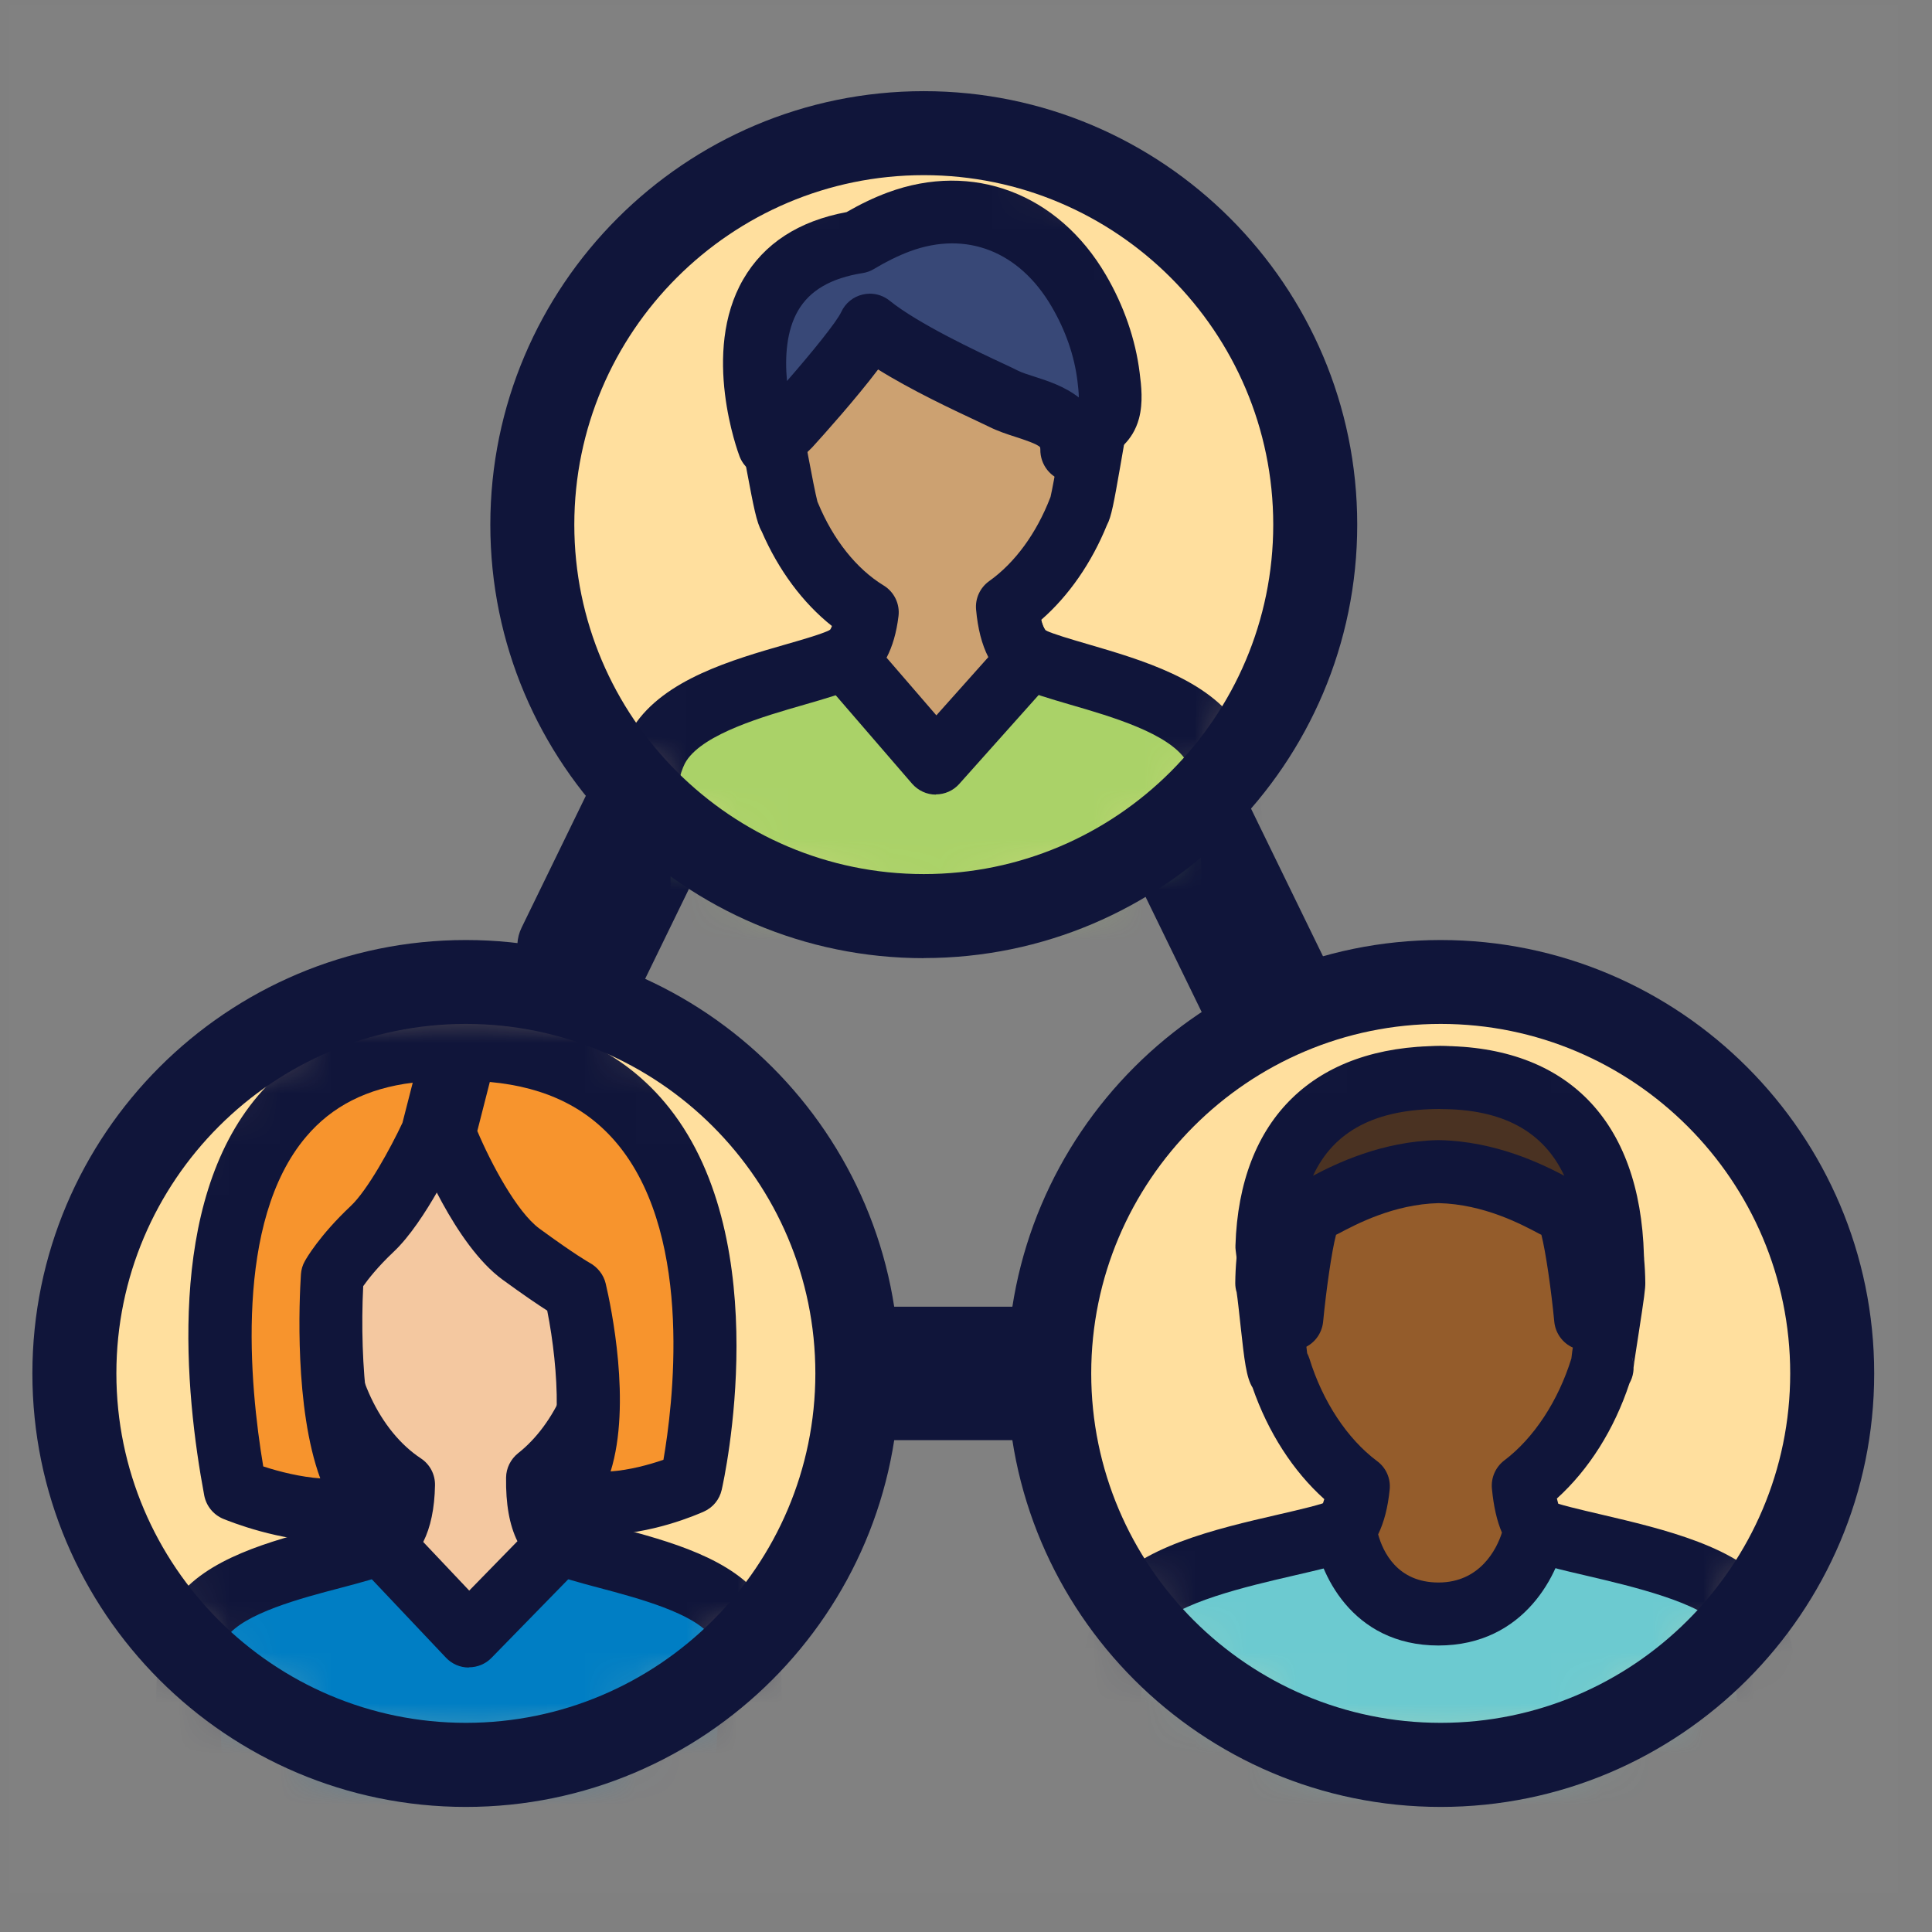 <svg width="38" height="38" viewBox="0 0 38 38" fill="none" xmlns="http://www.w3.org/2000/svg">
<rect x="0" y="0" width="38" height="38" fill="#808080" stroke="none"/>
<g clip-path="url(#clip0_122_437)">
<rect width="37.167" height="37.167" transform="translate(0.167 0.083)" fill="white" fill-opacity="0.01" style="mix-blend-mode:multiply"/>
<g clip-path="url(#clip1_122_437)">
<path d="M13.698 15.294L12.823 14.868L11.003 18.604L11.877 19.03L13.698 15.294Z" fill="#10153A"/>
<path d="M11.876 19.856C11.752 19.856 11.629 19.827 11.515 19.773L10.639 19.348C10.229 19.148 10.059 18.654 10.26 18.244L12.081 14.506C12.281 14.095 12.774 13.926 13.185 14.126L14.061 14.552C14.257 14.647 14.408 14.818 14.48 15.024C14.552 15.231 14.538 15.458 14.441 15.656L12.62 19.394C12.525 19.59 12.353 19.741 12.147 19.813C12.06 19.844 11.969 19.858 11.878 19.858L11.876 19.856Z" fill="#10153A"/>
<path d="M24.463 19.723L25.338 19.297L23.517 15.561L22.643 15.987L24.463 19.723Z" fill="#10153A"/>
<path d="M24.463 20.548C24.373 20.548 24.282 20.533 24.195 20.502C23.989 20.43 23.817 20.279 23.722 20.083L21.901 16.346C21.701 15.935 21.872 15.441 22.281 15.241L23.157 14.816C23.353 14.721 23.58 14.706 23.788 14.777C23.995 14.849 24.166 14.999 24.261 15.196L26.082 18.933C26.283 19.344 26.111 19.837 25.702 20.038L24.827 20.465C24.713 20.521 24.589 20.548 24.465 20.548H24.463Z" fill="#10153A"/>
<path d="M18.17 18.018C22.422 18.018 25.869 14.571 25.869 10.319C25.869 6.066 22.422 2.619 18.17 2.619C13.917 2.619 10.47 6.066 10.47 10.319C10.47 14.571 13.917 18.018 18.17 18.018Z" fill="#FFDF9E"/>
<mask id="mask0_122_437" style="mask-type:luminance" maskUnits="userSpaceOnUse" x="10" y="2" width="16" height="17">
<path d="M18.17 18.018C22.422 18.018 25.869 14.571 25.869 10.319C25.869 6.066 22.422 2.619 18.17 2.619C13.917 2.619 10.47 6.066 10.47 10.319C10.47 14.571 13.917 18.018 18.17 18.018Z" fill="white"/>
</mask>
<g mask="url(#mask0_122_437)">
<path d="M12.648 19.866C12.564 18.456 12.417 15.491 12.983 14.624C13.656 13.591 15.845 13.309 16.598 12.947C17.352 12.588 17.009 10.626 17.009 10.626H19.877C19.877 10.626 19.538 12.588 20.282 12.947C21.025 13.306 23.185 13.589 23.85 14.624C24.414 15.499 24.232 18.485 24.164 19.842L12.648 19.864V19.866Z" fill="#AAD268"/>
<path d="M12.648 20.486C12.32 20.486 12.05 20.23 12.029 19.903C11.841 16.767 11.975 15.034 12.463 14.287C13.065 13.362 14.399 12.978 15.471 12.67C15.824 12.569 16.156 12.472 16.33 12.389C16.474 12.251 16.516 11.411 16.398 10.733C16.367 10.554 16.417 10.368 16.534 10.228C16.652 10.087 16.825 10.007 17.009 10.007H19.877C20.059 10.007 20.232 10.087 20.35 10.228C20.468 10.368 20.517 10.552 20.486 10.732C20.369 11.421 20.408 12.247 20.567 12.4C20.722 12.472 21.05 12.569 21.397 12.67C22.456 12.98 23.773 13.364 24.37 14.289C24.967 15.216 24.905 17.461 24.791 19.682L24.781 19.875C24.765 20.203 24.494 20.463 24.164 20.463L12.648 20.486ZM17.703 11.248C17.748 12.041 17.653 13.131 16.865 13.509C16.598 13.637 16.235 13.74 15.814 13.862C15.033 14.087 13.852 14.425 13.501 14.964C13.332 15.225 13.082 16.129 13.235 19.247L23.575 19.226C23.635 17.95 23.716 15.561 23.33 14.96C22.985 14.423 21.868 14.097 21.052 13.86C20.637 13.738 20.278 13.635 20.014 13.507C19.235 13.129 19.14 12.039 19.186 11.248H17.705H17.703Z" fill="#10153A"/>
<path d="M21.577 8.157C21.577 5.943 20.133 4.484 18.351 4.484C16.569 4.484 15.126 5.943 15.126 8.157C15.126 8.24 15.471 10.158 15.516 10.133C15.857 10.959 16.4 11.646 17.057 12.047C17.009 12.437 16.885 12.793 16.617 12.937L18.407 15.01L20.257 12.937C19.968 12.778 19.85 12.367 19.813 11.934C20.424 11.502 20.922 10.819 21.232 10.011C21.269 10.026 21.575 8.194 21.575 8.157H21.577Z" fill="#CCA171"/>
<path d="M18.409 15.629H18.405C18.227 15.629 18.058 15.549 17.94 15.415L16.15 13.342C16.028 13.199 15.977 13.009 16.01 12.823C16.045 12.64 16.16 12.479 16.326 12.39C16.326 12.39 16.342 12.369 16.363 12.313C15.791 11.859 15.312 11.215 14.982 10.453C14.88 10.275 14.822 9.966 14.692 9.276C14.507 8.295 14.507 8.19 14.507 8.155C14.507 5.708 16.158 3.862 18.351 3.862C20.544 3.862 22.196 5.708 22.196 8.155C22.196 8.196 22.196 8.258 22.031 9.191C21.909 9.887 21.859 10.168 21.773 10.325C21.471 11.07 21.021 11.719 20.48 12.191C20.519 12.348 20.565 12.396 20.565 12.398C20.73 12.489 20.839 12.646 20.872 12.832C20.905 13.017 20.843 13.203 20.718 13.346L18.867 15.419C18.75 15.551 18.582 15.625 18.405 15.625L18.409 15.629ZM17.439 12.937L18.417 14.07L19.439 12.925C19.311 12.675 19.231 12.361 19.198 11.987C19.179 11.768 19.278 11.556 19.458 11.428C19.962 11.07 20.387 10.488 20.656 9.79C20.656 9.786 20.66 9.78 20.662 9.776C20.724 9.513 20.922 8.361 20.959 8.118C20.943 6.369 19.852 5.103 18.353 5.103C16.854 5.103 15.762 6.371 15.748 8.124C15.781 8.363 16.002 9.573 16.078 9.867C16.082 9.877 16.086 9.885 16.09 9.895C16.388 10.614 16.846 11.19 17.381 11.516C17.587 11.642 17.703 11.88 17.672 12.121C17.633 12.443 17.554 12.714 17.437 12.937H17.439Z" fill="#10153A"/>
<path d="M16.871 4.76C13.796 5.247 15.128 8.754 15.128 8.754C15.128 8.754 15.289 8.607 15.521 8.378C15.521 8.378 16.883 6.881 17.108 6.396C17.858 7.003 19.425 7.682 19.731 7.837C20.228 8.089 21.091 8.107 21.083 8.844C21.234 8.444 21.692 8.491 21.808 8.066C21.864 7.859 21.831 7.606 21.804 7.399C21.731 6.811 21.519 6.226 21.219 5.716C20.462 4.42 19.122 3.829 17.68 4.364C17.397 4.469 17.129 4.605 16.871 4.76Z" fill="#384877"/>
<path d="M21.081 9.474C21.042 9.474 21.003 9.47 20.961 9.464C20.666 9.408 20.457 9.14 20.462 8.838C20.462 8.807 20.457 8.797 20.457 8.797C20.41 8.735 20.131 8.644 19.98 8.595C19.805 8.539 19.623 8.479 19.45 8.392C19.398 8.367 19.311 8.326 19.198 8.272C18.75 8.062 17.934 7.68 17.271 7.267C16.838 7.839 16.214 8.537 15.977 8.797C15.969 8.805 15.962 8.813 15.954 8.82C15.71 9.061 15.543 9.214 15.543 9.214C15.39 9.352 15.182 9.406 14.982 9.358C14.783 9.311 14.62 9.169 14.546 8.976C14.515 8.894 13.786 6.932 14.618 5.495C15.025 4.791 15.708 4.347 16.65 4.172C16.927 4.013 17.193 3.885 17.461 3.786C19.13 3.168 20.813 3.804 21.75 5.406C22.105 6.011 22.334 6.676 22.415 7.327C22.448 7.585 22.487 7.915 22.402 8.233C22.279 8.689 21.956 8.888 21.764 9.005C21.721 9.032 21.663 9.067 21.649 9.084C21.558 9.328 21.329 9.478 21.079 9.478L21.081 9.474ZM17.108 5.776C17.249 5.776 17.387 5.824 17.498 5.914C18.058 6.367 19.227 6.916 19.727 7.149C19.855 7.209 19.956 7.256 20.011 7.285C20.096 7.329 20.226 7.37 20.362 7.413C20.6 7.49 20.941 7.599 21.219 7.818C21.219 7.721 21.203 7.585 21.192 7.494C21.131 6.992 20.955 6.493 20.684 6.03C20.047 4.94 19.004 4.533 17.895 4.944C17.668 5.029 17.437 5.142 17.189 5.291C17.121 5.332 17.046 5.359 16.968 5.371C16.344 5.47 15.927 5.712 15.696 6.111C15.467 6.505 15.436 7.025 15.479 7.494C15.981 6.918 16.458 6.329 16.547 6.135C16.627 5.962 16.782 5.836 16.968 5.793C17.013 5.782 17.061 5.776 17.108 5.776Z" fill="#10153A"/>
</g>
<path d="M23.941 27.5V26.527H13.561V27.5H23.941Z" fill="#10153A"/>
<path d="M23.939 25.701H13.559C13.103 25.701 12.733 26.071 12.733 26.527V27.5C12.733 27.956 13.103 28.326 13.559 28.326H23.939C24.395 28.326 24.765 27.956 24.765 27.5V26.527C24.765 26.071 24.395 25.701 23.939 25.701Z" fill="#10153A"/>
<path d="M9.163 34.715C13.415 34.715 16.863 31.267 16.863 27.015C16.863 22.762 13.415 19.315 9.163 19.315C4.911 19.315 1.463 22.762 1.463 27.015C1.463 31.267 4.911 34.715 9.163 34.715Z" fill="#FFDF9E"/>
<mask id="mask1_122_437" style="mask-type:luminance" maskUnits="userSpaceOnUse" x="1" y="19" width="16" height="16">
<path d="M9.163 34.715C13.415 34.715 16.863 31.267 16.863 27.015C16.863 22.762 13.415 19.315 9.163 19.315C4.911 19.315 1.463 22.762 1.463 27.015C1.463 31.267 4.911 34.715 9.163 34.715Z" fill="white"/>
</mask>
<g mask="url(#mask1_122_437)">
<path d="M10.644 28.295C10.644 28.295 10.315 30.034 11.038 30.354C11.761 30.674 13.854 30.924 14.501 31.84C15.145 32.757 14.364 37.203 14.364 37.203H4.084C4.084 37.203 3.301 32.757 3.954 31.84C4.608 30.924 6.731 30.674 7.462 30.354C8.193 30.034 7.86 28.295 7.86 28.295H10.644Z" fill="#007EC4"/>
<path d="M14.362 37.82H4.084C3.782 37.82 3.526 37.603 3.475 37.308C3.225 35.894 2.725 32.497 3.452 31.479C4.044 30.649 5.339 30.308 6.38 30.034C6.722 29.943 7.047 29.858 7.216 29.784C7.334 29.66 7.361 28.974 7.253 28.409C7.218 28.227 7.268 28.039 7.385 27.899C7.503 27.758 7.678 27.674 7.862 27.674H10.646C10.829 27.674 11.005 27.756 11.123 27.899C11.24 28.041 11.288 28.227 11.255 28.409C11.152 28.966 11.176 29.641 11.304 29.792C11.474 29.864 11.785 29.947 12.114 30.036C13.142 30.31 14.422 30.651 15.009 31.483C15.725 32.499 15.223 35.896 14.976 37.308C14.924 37.603 14.666 37.82 14.364 37.82H14.362ZM4.608 36.581H13.838C14.158 34.533 14.234 32.555 13.993 32.196C13.666 31.731 12.539 31.431 11.792 31.233C11.389 31.126 11.042 31.033 10.786 30.922C10.546 30.816 9.861 30.383 9.942 28.917H8.552C8.583 29.623 8.471 30.589 7.709 30.922C7.451 31.033 7.1 31.126 6.694 31.233C5.936 31.431 4.792 31.733 4.459 32.2C4.214 32.559 4.29 34.535 4.61 36.581H4.608Z" fill="#10153A"/>
<path d="M10.571 29.072C11.434 28.392 12.019 27.135 12.019 25.811C12.019 23.85 10.739 22.553 9.159 22.553C7.579 22.553 6.299 23.848 6.299 25.811C6.299 27.228 6.968 28.568 7.932 29.206C7.924 29.67 7.829 30.174 7.48 30.343L9.217 32.181L11.011 30.343C10.635 30.155 10.559 29.571 10.567 29.073L10.571 29.072Z" fill="#F4C8A0"/>
<path d="M9.221 32.798H9.217C9.047 32.798 8.886 32.726 8.771 32.604L7.034 30.767C6.898 30.624 6.84 30.424 6.875 30.23C6.91 30.036 7.034 29.871 7.212 29.784C7.212 29.784 7.261 29.716 7.294 29.495C6.305 28.677 5.684 27.273 5.684 25.807C5.684 23.598 7.179 21.929 9.161 21.929C11.143 21.929 12.64 23.596 12.64 25.807C12.64 27.182 12.095 28.506 11.199 29.346C11.224 29.697 11.308 29.794 11.31 29.794C11.488 29.883 11.604 30.044 11.637 30.24C11.67 30.434 11.6 30.628 11.461 30.771L9.667 32.608C9.551 32.728 9.39 32.794 9.223 32.794L9.221 32.798ZM8.323 30.327L9.229 31.285L10.177 30.314C10.02 29.997 9.946 29.579 9.954 29.061C9.956 28.875 10.045 28.7 10.189 28.584C10.924 28.006 11.401 26.916 11.401 25.809C11.401 24.281 10.46 23.17 9.161 23.17C7.862 23.17 6.923 24.279 6.923 25.809C6.923 26.994 7.468 28.151 8.279 28.685C8.457 28.803 8.56 29.001 8.556 29.214C8.548 29.668 8.469 30.04 8.325 30.327H8.323Z" fill="#10153A"/>
<path d="M8.738 22.291C8.738 22.291 9.429 24.069 10.245 24.665C11.061 25.262 11.31 25.386 11.31 25.386C11.31 25.386 12.048 28.533 11.036 29.41C12.037 29.867 13.592 29.165 13.592 29.165C13.592 29.165 15.514 20.717 9.159 20.637L8.736 22.289L8.738 22.291Z" fill="#F7942D"/>
<path d="M11.847 30.184C11.484 30.184 11.114 30.127 10.78 29.974C10.588 29.887 10.453 29.707 10.425 29.499C10.393 29.29 10.472 29.082 10.631 28.943C11.075 28.559 10.996 26.943 10.763 25.778C10.581 25.662 10.301 25.473 9.879 25.165C8.944 24.479 8.238 22.714 8.161 22.514C8.114 22.394 8.106 22.262 8.139 22.136L8.56 20.484C8.63 20.207 8.886 20.015 9.167 20.017C10.908 20.04 12.256 20.639 13.171 21.801C15.267 24.461 14.24 29.107 14.195 29.303C14.152 29.493 14.024 29.65 13.846 29.73C13.712 29.79 12.801 30.186 11.845 30.186L11.847 30.184ZM9.388 22.245C9.658 22.885 10.168 23.841 10.61 24.165C11.339 24.698 11.583 24.828 11.591 24.834C11.75 24.919 11.872 25.07 11.913 25.245C12.021 25.702 12.423 27.616 12.01 28.941C12.382 28.915 12.77 28.809 13.049 28.712C13.226 27.688 13.652 24.409 12.196 22.565C11.597 21.807 10.757 21.384 9.634 21.281L9.388 22.245Z" fill="#10153A"/>
<path d="M8.502 22.291C8.502 22.291 7.883 23.645 7.321 24.172C6.759 24.698 6.539 25.103 6.539 25.103C6.539 25.103 6.311 28.669 7.288 29.546C6.324 30.003 4.631 29.301 4.631 29.301C4.181 26.908 3.481 20.509 8.925 20.639L8.502 22.291Z" fill="#F7942D"/>
<path d="M6.475 30.319C5.502 30.319 4.534 29.932 4.389 29.873C4.197 29.792 4.057 29.621 4.017 29.414C3.638 27.391 3.268 23.676 5.075 21.551C5.973 20.494 7.272 19.978 8.936 20.019C9.124 20.023 9.301 20.114 9.415 20.265C9.528 20.416 9.568 20.61 9.52 20.791L9.099 22.443C9.091 22.479 9.078 22.514 9.062 22.547C8.994 22.697 8.374 24.027 7.742 24.622C7.429 24.917 7.237 25.165 7.144 25.297C7.065 26.839 7.249 28.679 7.697 29.084C7.852 29.222 7.926 29.429 7.895 29.633C7.864 29.837 7.734 30.015 7.548 30.104C7.22 30.259 6.846 30.317 6.473 30.317L6.475 30.319ZM5.176 28.842C5.51 28.952 5.925 29.051 6.299 29.078C5.789 27.69 5.886 25.57 5.919 25.064C5.925 24.973 5.95 24.884 5.996 24.805C6.022 24.756 6.283 24.3 6.898 23.721C7.23 23.41 7.687 22.573 7.916 22.084L8.118 21.295C7.224 21.405 6.532 21.754 6.022 22.357C4.604 24.027 4.907 27.23 5.178 28.844L5.176 28.842Z" fill="#10153A"/>
</g>
<path d="M9.163 35.54C4.461 35.54 0.637 31.716 0.637 27.015C0.637 22.313 4.461 18.489 9.163 18.489C13.864 18.489 17.689 22.313 17.689 27.015C17.689 31.716 13.864 35.54 9.163 35.54ZM9.163 20.139C5.372 20.139 2.289 23.224 2.289 27.013C2.289 30.802 5.374 33.886 9.163 33.886C12.952 33.886 16.037 30.802 16.037 27.013C16.037 23.224 12.952 20.139 9.163 20.139Z" fill="#10153A"/>
<path d="M28.337 34.715C32.589 34.715 36.036 31.267 36.036 27.015C36.036 22.762 32.589 19.315 28.337 19.315C24.084 19.315 20.637 22.762 20.637 27.015C20.637 31.267 24.084 34.715 28.337 34.715Z" fill="#FFDF9E"/>
<mask id="mask2_122_437" style="mask-type:luminance" maskUnits="userSpaceOnUse" x="20" y="19" width="17" height="16">
<path d="M28.337 34.715C32.589 34.715 36.036 31.267 36.036 27.015C36.036 22.762 32.589 19.315 28.337 19.315C24.084 19.315 20.637 22.762 20.637 27.015C20.637 31.267 24.084 34.715 28.337 34.715Z" fill="white"/>
</mask>
<g mask="url(#mask2_122_437)">
<path d="M29.803 27.897C29.803 27.897 29.456 29.741 30.22 30.079C30.984 30.418 33.658 30.684 34.341 31.655C35.025 32.625 34.907 36.922 34.907 36.922H21.684C21.684 36.922 21.564 32.627 22.258 31.655C22.952 30.684 25.652 30.418 26.427 30.079C27.203 29.741 26.85 27.897 26.85 27.897H29.801H29.803Z" fill="#6CCAD0"/>
<path d="M34.909 37.539H21.686C21.352 37.539 21.077 37.273 21.067 36.937C20.951 32.757 21.564 31.56 21.756 31.293C22.374 30.43 23.91 30.073 25.147 29.788C25.584 29.687 25.997 29.592 26.183 29.509C26.328 29.383 26.363 28.626 26.245 28.012C26.21 27.831 26.258 27.643 26.375 27.5C26.493 27.358 26.669 27.275 26.852 27.275H29.803C29.987 27.275 30.162 27.358 30.28 27.5C30.398 27.643 30.445 27.829 30.412 28.01C30.288 28.679 30.346 29.398 30.48 29.518C30.651 29.592 31.06 29.687 31.492 29.788C32.714 30.075 34.236 30.43 34.847 31.296C35.035 31.562 35.64 32.759 35.526 36.937C35.518 37.271 35.244 37.539 34.907 37.539H34.909ZM22.295 36.301H34.3C34.31 34.469 34.151 32.456 33.837 32.01C33.499 31.529 32.068 31.194 31.213 30.994C30.68 30.87 30.259 30.771 29.972 30.643C29.177 30.292 29.074 29.255 29.111 28.514H27.55C27.587 29.255 27.484 30.294 26.681 30.645C26.39 30.771 25.966 30.87 25.427 30.994C24.56 31.194 23.111 31.531 22.766 32.012C22.448 32.458 22.287 34.469 22.297 36.298L22.295 36.301Z" fill="#10153A"/>
<path d="M31.744 25.239C31.725 22.918 30.203 21.19 28.331 21.19C26.458 21.19 24.938 22.916 24.917 25.237C24.961 25.311 25.093 26.895 25.138 26.901C25.147 26.901 25.155 26.901 25.161 26.899C25.46 27.872 26.016 28.71 26.718 29.233C26.685 29.553 26.608 29.86 26.451 30.065C26.451 30.065 26.662 31.743 28.293 31.743C29.924 31.743 30.195 30.065 30.195 30.065C30.059 29.856 29.991 29.542 29.96 29.218C30.651 28.694 31.201 27.863 31.498 26.899C31.502 26.899 31.506 26.899 31.51 26.899C31.485 26.891 31.748 25.375 31.742 25.237L31.744 25.239Z" fill="#945C2B"/>
<path d="M28.295 32.365C26.571 32.365 25.935 30.913 25.838 30.145C25.818 29.984 25.863 29.821 25.96 29.693C25.975 29.674 26.012 29.614 26.047 29.486C25.431 28.933 24.942 28.171 24.637 27.294C24.513 27.099 24.474 26.746 24.403 26.1C24.378 25.869 24.341 25.524 24.323 25.417C24.304 25.357 24.296 25.297 24.296 25.235C24.319 22.621 26.09 20.575 28.328 20.575C30.567 20.575 32.336 22.619 32.361 25.229C32.363 25.344 32.34 25.516 32.227 26.247C32.192 26.478 32.142 26.788 32.13 26.897C32.13 26.928 32.13 26.959 32.124 26.99C32.113 27.069 32.086 27.143 32.049 27.209C31.75 28.115 31.252 28.904 30.622 29.474C30.658 29.633 30.697 29.705 30.711 29.728C30.796 29.858 30.829 30.013 30.804 30.166C30.682 30.928 29.999 32.365 28.289 32.365H28.295ZM27.106 30.178C27.199 30.517 27.48 31.126 28.293 31.126C29.107 31.126 29.439 30.471 29.541 30.145C29.441 29.912 29.377 29.625 29.344 29.278C29.324 29.063 29.417 28.855 29.588 28.724C30.168 28.287 30.649 27.554 30.907 26.72C30.912 26.668 30.92 26.62 30.924 26.581C30.945 26.439 30.974 26.249 31.005 26.055C31.048 25.772 31.114 25.349 31.124 25.239C31.106 23.317 29.879 21.811 28.331 21.811C26.782 21.811 25.586 23.28 25.539 25.169C25.566 25.307 25.59 25.532 25.636 25.966C25.659 26.168 25.688 26.451 25.71 26.616C25.727 26.649 25.741 26.684 25.754 26.72C26.014 27.564 26.499 28.301 27.087 28.739C27.263 28.869 27.356 29.082 27.333 29.299C27.298 29.65 27.222 29.941 27.106 30.18V30.178ZM32.093 26.684C32.111 26.734 32.124 26.788 32.13 26.841C32.126 26.79 32.113 26.736 32.093 26.684ZM31.124 25.245C31.124 25.258 31.124 25.268 31.124 25.274C31.124 25.264 31.124 25.256 31.124 25.245Z" fill="#10153A"/>
<path d="M28.331 21.192C27.195 21.192 25.012 21.535 24.917 24.513L25.107 26.038L25.409 25.939C25.409 25.939 25.607 23.899 25.826 23.821C26.043 23.742 27.009 23.071 28.297 23.044C29.586 23.071 30.552 23.742 30.769 23.821C30.988 23.899 31.186 25.939 31.186 25.939L31.488 26.038L31.713 24.705C31.624 21.515 29.466 21.192 28.331 21.192Z" fill="#4A3222"/>
<path d="M25.107 26.658C24.992 26.658 24.876 26.625 24.777 26.563C24.62 26.464 24.517 26.3 24.494 26.117L24.304 24.591C24.3 24.56 24.298 24.527 24.3 24.494C24.378 22.002 25.849 20.573 28.333 20.573C30.817 20.573 32.26 22.035 32.334 24.688C32.334 24.727 32.334 24.768 32.326 24.808L32.101 26.142C32.072 26.319 31.965 26.476 31.81 26.569C31.655 26.662 31.467 26.683 31.296 26.627L30.994 26.528C30.761 26.451 30.596 26.243 30.571 25.999C30.511 25.371 30.401 24.61 30.317 24.287C30.305 24.281 30.29 24.273 30.276 24.267C29.922 24.079 29.187 23.686 28.297 23.664C27.41 23.686 26.674 24.079 26.319 24.267C26.305 24.275 26.293 24.281 26.278 24.287C26.193 24.61 26.084 25.373 26.024 25.999C25.999 26.243 25.834 26.451 25.601 26.528L25.299 26.627C25.235 26.647 25.171 26.658 25.105 26.658H25.107ZM28.331 21.812C27.061 21.812 26.233 22.243 25.826 23.125C26.272 22.89 27.174 22.448 28.283 22.425C28.291 22.425 28.3 22.425 28.31 22.425C29.419 22.448 30.319 22.89 30.767 23.125C30.354 22.245 29.547 21.814 28.331 21.814V21.812Z" fill="#10153A"/>
</g>
<path d="M28.337 35.54C23.635 35.54 19.811 31.716 19.811 27.015C19.811 22.313 23.635 18.489 28.337 18.489C33.039 18.489 36.863 22.313 36.863 27.015C36.863 31.716 33.039 35.54 28.337 35.54ZM28.337 20.139C24.546 20.139 21.463 23.224 21.463 27.013C21.463 30.802 24.548 33.886 28.337 33.886C32.126 33.886 35.211 30.802 35.211 27.013C35.211 23.224 32.126 20.139 28.337 20.139Z" fill="#10153A"/>
<path d="M18.17 18.846C13.468 18.846 9.644 15.022 9.644 10.321C9.644 5.619 13.468 1.793 18.17 1.793C22.871 1.793 26.695 5.617 26.695 10.319C26.695 15.02 22.871 18.844 18.17 18.844V18.846ZM18.17 3.445C14.379 3.445 11.296 6.53 11.296 10.319C11.296 14.107 14.381 17.192 18.17 17.192C21.959 17.192 25.043 14.107 25.043 10.319C25.043 6.53 21.959 3.445 18.17 3.445Z" fill="#10153A"/>
</g>
</g>
<defs>
<clipPath id="clip0_122_437">
<rect width="37.167" height="37.167" fill="white" transform="translate(0.167 0.083)"/>
</clipPath>
<clipPath id="clip1_122_437">
<rect width="37.167" height="37.167" fill="white" transform="translate(0.167 0.083)"/>
</clipPath>
</defs>
</svg>
